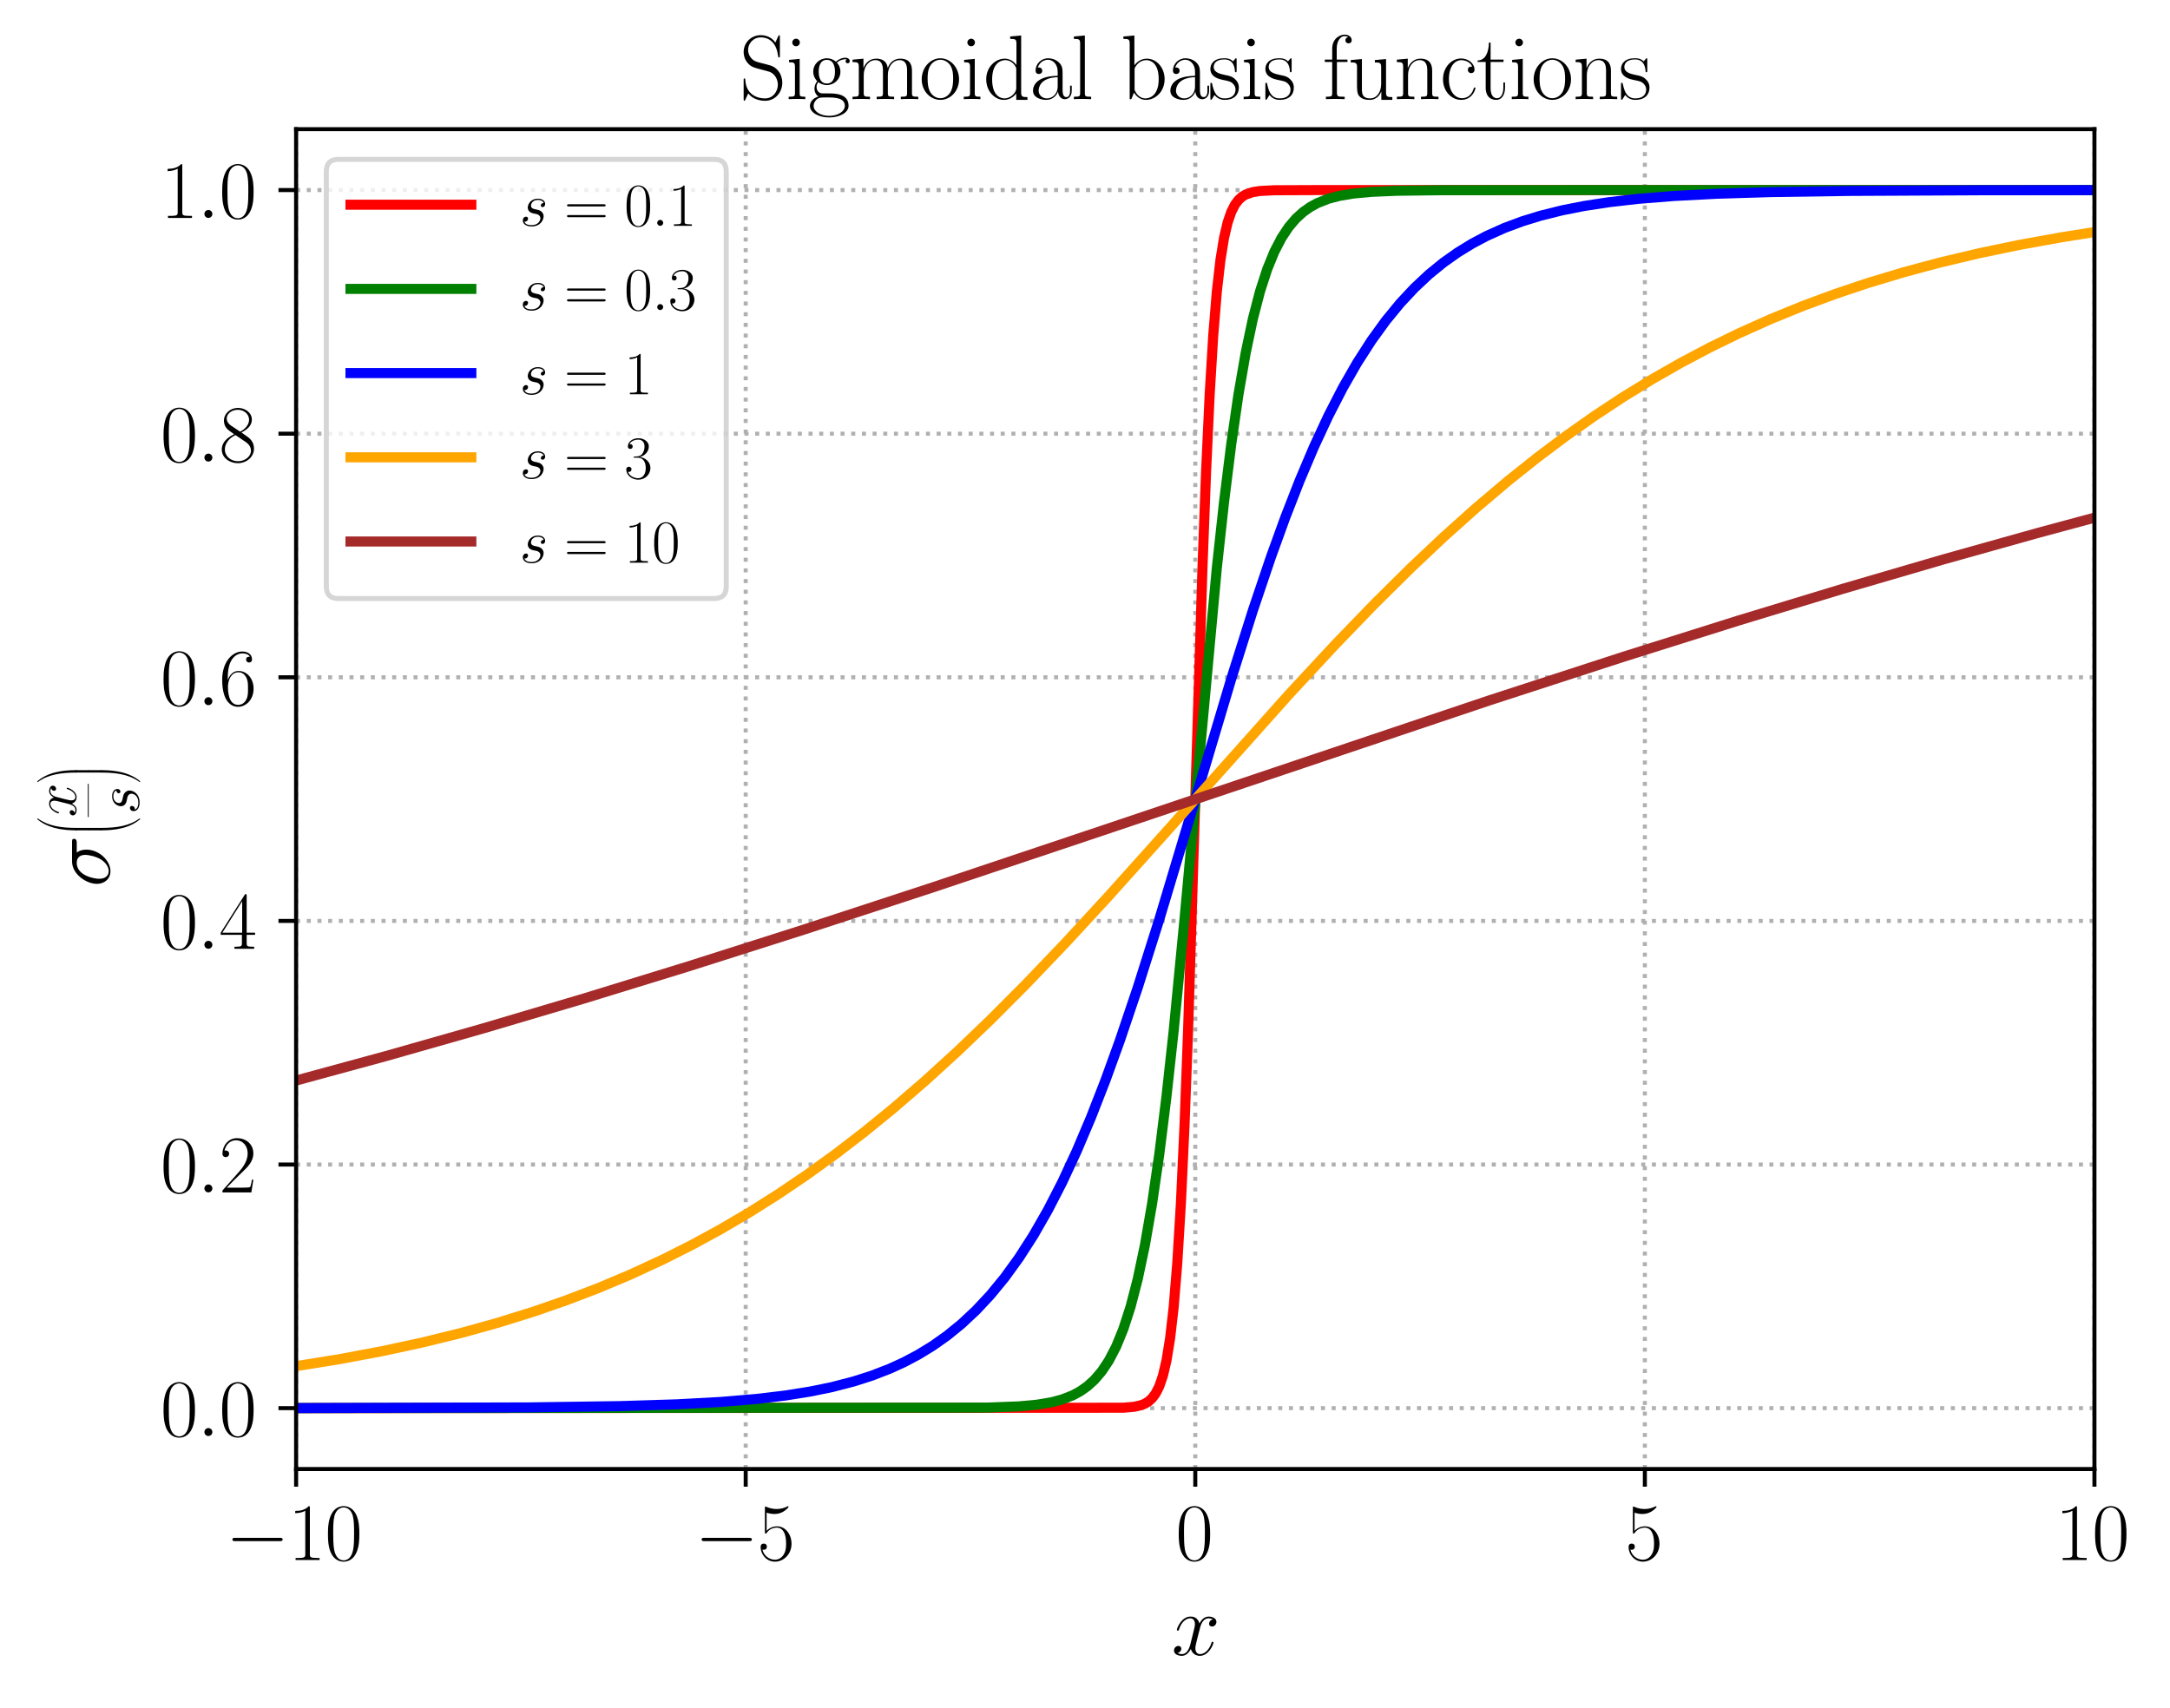 <?xml version="1.0" encoding="utf-8" standalone="no"?>
<!DOCTYPE svg PUBLIC "-//W3C//DTD SVG 1.1//EN"
  "http://www.w3.org/Graphics/SVG/1.1/DTD/svg11.dtd">
<svg xmlns:xlink="http://www.w3.org/1999/xlink" width="430.926pt" height="339.19pt" viewBox="0 0 430.926 339.19" xmlns="http://www.w3.org/2000/svg" version="1.1">
 <defs>
  <style type="text/css">*{stroke-linejoin: round; stroke-linecap: butt}</style>
 </defs>
 <g id="figure_1">
  <g id="patch_1">
   <path d="M 0 339.19 
L 430.926 339.19 
L 430.926 0 
L 0 0 
z
" style="fill: #ffffff"/>
  </g>
  <g id="axes_1">
   <g id="patch_2">
    <path d="M 58.802 291.765 
L 415.922 291.765 
L 415.922 25.653 
L 58.802 25.653 
z
" style="fill: #ffffff"/>
   </g>
   <g id="matplotlib.axis_1">
    <g id="xtick_1">
     <g id="line2d_1">
      <path d="M 58.802 291.765 
L 58.802 25.653 
" clip-path="url(#p422d8fb9e9)" style="fill: none; stroke-dasharray: 0.8,1.32; stroke-dashoffset: 0; stroke: #b0b0b0; stroke-width: 0.8"/>
     </g>
     <g id="line2d_2">
      <defs>
       <path id="ma75e68fa22" d="M 0 0 
L 0 3.5 
" style="stroke: #000000; stroke-width: 0.8"/>
      </defs>
      <g>
       <use xlink:href="#ma75e68fa22" x="58.802" y="291.765" style="stroke: #000000; stroke-width: 0.8"/>
      </g>
     </g>
     <g id="text_1">
      <!-- $\mathdefault{−10}$ -->
      <g transform="translate(44.799 309.835) scale(0.16 -0.16)">
       <defs>
        <path id="CMSY10-0" d="M 4218 1472 
C 4326 1472 4442 1472 4442 1600 
C 4442 1728 4326 1728 4218 1728 
L 755 1728 
C 646 1728 531 1728 531 1600 
C 531 1472 646 1472 755 1472 
L 4218 1472 
z
" transform="scale(0.016)"/>
        <path id="CMR17-31" d="M 1702 4058 
C 1702 4192 1696 4192 1606 4192 
C 1357 3916 979 3827 621 3827 
C 602 3827 570 3827 563 3808 
C 557 3795 557 3782 557 3648 
C 755 3648 1088 3686 1344 3839 
L 1344 461 
C 1344 236 1331 160 781 160 
L 589 160 
L 589 0 
C 896 0 1216 0 1523 0 
C 1830 0 2150 0 2458 0 
L 2458 160 
L 2266 160 
C 1715 160 1702 230 1702 458 
L 1702 4058 
z
" transform="scale(0.016)"/>
        <path id="CMR17-30" d="M 2688 2025 
C 2688 2416 2682 3080 2413 3591 
C 2176 4039 1798 4198 1466 4198 
C 1158 4198 768 4058 525 3597 
C 269 3118 243 2524 243 2025 
C 243 1661 250 1106 448 619 
C 723 -39 1216 -128 1466 -128 
C 1760 -128 2208 -7 2470 600 
C 2662 1042 2688 1559 2688 2025 
z
M 1466 -26 
C 1056 -26 813 325 723 812 
C 653 1188 653 1738 653 2096 
C 653 2588 653 2997 736 3387 
C 858 3929 1216 4096 1466 4096 
C 1728 4096 2067 3923 2189 3400 
C 2272 3036 2278 2607 2278 2096 
C 2278 1680 2278 1169 2202 792 
C 2067 95 1690 -26 1466 -26 
z
" transform="scale(0.016)"/>
       </defs>
       <use xlink:href="#CMSY10-0" transform="scale(0.996)"/>
       <use xlink:href="#CMR17-31" transform="translate(77.487 0) scale(0.996)"/>
       <use xlink:href="#CMR17-30" transform="translate(123.178 0) scale(0.996)"/>
      </g>
     </g>
    </g>
    <g id="xtick_2">
     <g id="line2d_3">
      <path d="M 148.082 291.765 
L 148.082 25.653 
" clip-path="url(#p422d8fb9e9)" style="fill: none; stroke-dasharray: 0.8,1.32; stroke-dashoffset: 0; stroke: #b0b0b0; stroke-width: 0.8"/>
     </g>
     <g id="line2d_4">
      <g>
       <use xlink:href="#ma75e68fa22" x="148.082" y="291.765" style="stroke: #000000; stroke-width: 0.8"/>
      </g>
     </g>
     <g id="text_2">
      <!-- $\mathdefault{−5}$ -->
      <g transform="translate(137.981 309.835) scale(0.16 -0.16)">
       <defs>
        <path id="CMR17-35" d="M 730 3692 
C 794 3666 1056 3584 1325 3584 
C 1920 3584 2246 3911 2432 4100 
C 2432 4157 2432 4192 2394 4192 
C 2387 4192 2374 4192 2323 4163 
C 2099 4058 1837 3973 1517 3973 
C 1325 3973 1037 3999 723 4139 
C 653 4171 640 4171 634 4171 
C 602 4171 595 4164 595 4037 
L 595 2203 
C 595 2089 595 2057 659 2057 
C 691 2057 704 2070 736 2114 
C 941 2401 1222 2522 1542 2522 
C 1766 2522 2246 2382 2246 1289 
C 2246 1085 2246 715 2054 421 
C 1894 159 1645 25 1370 25 
C 947 25 518 320 403 814 
C 429 807 480 795 506 795 
C 589 795 749 840 749 1038 
C 749 1210 627 1280 506 1280 
C 358 1280 262 1190 262 1011 
C 262 454 704 -128 1382 -128 
C 2042 -128 2669 440 2669 1264 
C 2669 2030 2170 2624 1549 2624 
C 1222 2624 947 2503 730 2274 
L 730 3692 
z
" transform="scale(0.016)"/>
       </defs>
       <use xlink:href="#CMSY10-0" transform="scale(0.996)"/>
       <use xlink:href="#CMR17-35" transform="translate(77.487 0) scale(0.996)"/>
      </g>
     </g>
    </g>
    <g id="xtick_3">
     <g id="line2d_5">
      <path d="M 237.362 291.765 
L 237.362 25.653 
" clip-path="url(#p422d8fb9e9)" style="fill: none; stroke-dasharray: 0.8,1.32; stroke-dashoffset: 0; stroke: #b0b0b0; stroke-width: 0.8"/>
     </g>
     <g id="line2d_6">
      <g>
       <use xlink:href="#ma75e68fa22" x="237.362" y="291.765" style="stroke: #000000; stroke-width: 0.8"/>
      </g>
     </g>
     <g id="text_3">
      <!-- $\mathdefault{0}$ -->
      <g transform="translate(233.46 309.835) scale(0.16 -0.16)">
       <use xlink:href="#CMR17-30" transform="scale(0.996)"/>
      </g>
     </g>
    </g>
    <g id="xtick_4">
     <g id="line2d_7">
      <path d="M 326.642 291.765 
L 326.642 25.653 
" clip-path="url(#p422d8fb9e9)" style="fill: none; stroke-dasharray: 0.8,1.32; stroke-dashoffset: 0; stroke: #b0b0b0; stroke-width: 0.8"/>
     </g>
     <g id="line2d_8">
      <g>
       <use xlink:href="#ma75e68fa22" x="326.642" y="291.765" style="stroke: #000000; stroke-width: 0.8"/>
      </g>
     </g>
     <g id="text_4">
      <!-- $\mathdefault{5}$ -->
      <g transform="translate(322.74 309.835) scale(0.16 -0.16)">
       <use xlink:href="#CMR17-35" transform="scale(0.996)"/>
      </g>
     </g>
    </g>
    <g id="xtick_5">
     <g id="line2d_9">
      <path d="M 415.922 291.765 
L 415.922 25.653 
" clip-path="url(#p422d8fb9e9)" style="fill: none; stroke-dasharray: 0.8,1.32; stroke-dashoffset: 0; stroke: #b0b0b0; stroke-width: 0.8"/>
     </g>
     <g id="line2d_10">
      <g>
       <use xlink:href="#ma75e68fa22" x="415.922" y="291.765" style="stroke: #000000; stroke-width: 0.8"/>
      </g>
     </g>
     <g id="text_5">
      <!-- $\mathdefault{10}$ -->
      <g transform="translate(408.118 309.835) scale(0.16 -0.16)">
       <use xlink:href="#CMR17-31" transform="scale(0.996)"/>
       <use xlink:href="#CMR17-30" transform="translate(45.69 0) scale(0.996)"/>
      </g>
     </g>
    </g>
    <g id="text_6">
     <!-- $x$ -->
     <g transform="translate(232.65 328.696) scale(0.17 -0.17)">
      <defs>
       <path id="CMMI12-78" d="M 3034 2606 
C 2829 2567 2752 2414 2752 2293 
C 2752 2139 2874 2088 2963 2088 
C 3155 2088 3290 2254 3290 2427 
C 3290 2695 2982 2816 2714 2816 
C 2323 2816 2106 2433 2048 2312 
C 1901 2816 1504 2816 1389 2816 
C 736 2816 390 1980 390 1839 
C 390 1814 416 1782 461 1782 
C 512 1782 525 1820 538 1846 
C 755 2555 1184 2689 1370 2689 
C 1658 2689 1715 2420 1715 2267 
C 1715 2127 1677 1980 1600 1673 
L 1382 798 
C 1286 415 1101 64 762 64 
C 730 64 570 64 435 147 
C 666 192 717 383 717 460 
C 717 588 621 664 499 664 
C 346 664 179 530 179 326 
C 179 57 480 -64 755 -64 
C 1062 -64 1280 179 1414 441 
C 1517 64 1837 -64 2074 -64 
C 2726 -64 3072 773 3072 913 
C 3072 945 3046 971 3008 971 
C 2950 971 2944 939 2925 888 
C 2752 326 2381 64 2093 64 
C 1869 64 1747 230 1747 492 
C 1747 632 1773 734 1875 1156 
L 2099 2024 
C 2195 2408 2413 2689 2707 2689 
C 2720 2689 2899 2689 3034 2606 
z
" transform="scale(0.016)"/>
      </defs>
      <use xlink:href="#CMMI12-78" transform="scale(0.996)"/>
     </g>
    </g>
   </g>
   <g id="matplotlib.axis_2">
    <g id="ytick_1">
     <g id="line2d_11">
      <path d="M 58.802 279.669 
L 415.922 279.669 
" clip-path="url(#p422d8fb9e9)" style="fill: none; stroke-dasharray: 0.8,1.32; stroke-dashoffset: 0; stroke: #b0b0b0; stroke-width: 0.8"/>
     </g>
     <g id="line2d_12">
      <defs>
       <path id="m42125398ed" d="M 0 0 
L -3.5 0 
" style="stroke: #000000; stroke-width: 0.8"/>
      </defs>
      <g>
       <use xlink:href="#m42125398ed" x="58.802" y="279.669" style="stroke: #000000; stroke-width: 0.8"/>
      </g>
     </g>
     <g id="text_7">
      <!-- $\mathdefault{0.0}$ -->
      <g transform="translate(31.859 285.204) scale(0.16 -0.16)">
       <defs>
        <path id="CMMI12-3a" d="M 1178 307 
C 1178 492 1024 619 870 619 
C 685 619 557 466 557 313 
C 557 128 710 0 864 0 
C 1050 0 1178 153 1178 307 
z
" transform="scale(0.016)"/>
       </defs>
       <use xlink:href="#CMR17-30" transform="scale(0.996)"/>
       <use xlink:href="#CMMI12-3a" transform="translate(45.69 0) scale(0.996)"/>
       <use xlink:href="#CMR17-30" transform="translate(72.788 0) scale(0.996)"/>
      </g>
     </g>
    </g>
    <g id="ytick_2">
     <g id="line2d_13">
      <path d="M 58.802 231.285 
L 415.922 231.285 
" clip-path="url(#p422d8fb9e9)" style="fill: none; stroke-dasharray: 0.8,1.32; stroke-dashoffset: 0; stroke: #b0b0b0; stroke-width: 0.8"/>
     </g>
     <g id="line2d_14">
      <g>
       <use xlink:href="#m42125398ed" x="58.802" y="231.285" style="stroke: #000000; stroke-width: 0.8"/>
      </g>
     </g>
     <g id="text_8">
      <!-- $\mathdefault{0.2}$ -->
      <g transform="translate(31.859 236.82) scale(0.16 -0.16)">
       <defs>
        <path id="CMR17-32" d="M 2669 989 
L 2554 989 
C 2490 536 2438 459 2413 420 
C 2381 369 1920 369 1830 369 
L 602 369 
C 832 619 1280 1072 1824 1597 
C 2214 1967 2669 2402 2669 3035 
C 2669 3790 2067 4224 1395 4224 
C 691 4224 262 3604 262 3030 
C 262 2780 448 2748 525 2748 
C 589 2748 781 2787 781 3010 
C 781 3207 614 3264 525 3264 
C 486 3264 448 3258 422 3245 
C 544 3790 915 4058 1306 4058 
C 1862 4058 2227 3617 2227 3035 
C 2227 2479 1901 2000 1536 1584 
L 262 146 
L 262 0 
L 2515 0 
L 2669 989 
z
" transform="scale(0.016)"/>
       </defs>
       <use xlink:href="#CMR17-30" transform="scale(0.996)"/>
       <use xlink:href="#CMMI12-3a" transform="translate(45.69 0) scale(0.996)"/>
       <use xlink:href="#CMR17-32" transform="translate(72.788 0) scale(0.996)"/>
      </g>
     </g>
    </g>
    <g id="ytick_3">
     <g id="line2d_15">
      <path d="M 58.802 182.901 
L 415.922 182.901 
" clip-path="url(#p422d8fb9e9)" style="fill: none; stroke-dasharray: 0.8,1.32; stroke-dashoffset: 0; stroke: #b0b0b0; stroke-width: 0.8"/>
     </g>
     <g id="line2d_16">
      <g>
       <use xlink:href="#m42125398ed" x="58.802" y="182.901" style="stroke: #000000; stroke-width: 0.8"/>
      </g>
     </g>
     <g id="text_9">
      <!-- $\mathdefault{0.4}$ -->
      <g transform="translate(31.859 188.436) scale(0.16 -0.16)">
       <defs>
        <path id="CMR17-34" d="M 2150 4122 
C 2150 4256 2144 4256 2029 4256 
L 128 1254 
L 128 1088 
L 1779 1088 
L 1779 457 
C 1779 224 1766 160 1318 160 
L 1197 160 
L 1197 0 
C 1402 0 1747 0 1965 0 
C 2182 0 2528 0 2733 0 
L 2733 160 
L 2611 160 
C 2163 160 2150 224 2150 457 
L 2150 1088 
L 2803 1088 
L 2803 1254 
L 2150 1254 
L 2150 4122 
z
M 1798 3703 
L 1798 1254 
L 256 1254 
L 1798 3703 
z
" transform="scale(0.016)"/>
       </defs>
       <use xlink:href="#CMR17-30" transform="scale(0.996)"/>
       <use xlink:href="#CMMI12-3a" transform="translate(45.69 0) scale(0.996)"/>
       <use xlink:href="#CMR17-34" transform="translate(72.788 0) scale(0.996)"/>
      </g>
     </g>
    </g>
    <g id="ytick_4">
     <g id="line2d_17">
      <path d="M 58.802 134.517 
L 415.922 134.517 
" clip-path="url(#p422d8fb9e9)" style="fill: none; stroke-dasharray: 0.8,1.32; stroke-dashoffset: 0; stroke: #b0b0b0; stroke-width: 0.8"/>
     </g>
     <g id="line2d_18">
      <g>
       <use xlink:href="#m42125398ed" x="58.802" y="134.517" style="stroke: #000000; stroke-width: 0.8"/>
      </g>
     </g>
     <g id="text_10">
      <!-- $\mathdefault{0.6}$ -->
      <g transform="translate(31.859 140.052) scale(0.16 -0.16)">
       <defs>
        <path id="CMR17-36" d="M 678 2176 
C 678 3690 1395 4032 1811 4032 
C 1946 4032 2272 4009 2400 3776 
C 2298 3776 2106 3776 2106 3553 
C 2106 3381 2246 3323 2336 3323 
C 2394 3323 2566 3348 2566 3560 
C 2566 3954 2246 4179 1805 4179 
C 1043 4179 243 3390 243 1984 
C 243 253 966 -128 1478 -128 
C 2099 -128 2688 427 2688 1283 
C 2688 2081 2170 2662 1517 2662 
C 1126 2662 838 2407 678 1960 
L 678 2176 
z
M 1478 25 
C 691 25 691 1200 691 1436 
C 691 1896 909 2560 1504 2560 
C 1613 2560 1926 2560 2138 2120 
C 2253 1870 2253 1609 2253 1289 
C 2253 944 2253 690 2118 434 
C 1978 171 1773 25 1478 25 
z
" transform="scale(0.016)"/>
       </defs>
       <use xlink:href="#CMR17-30" transform="scale(0.996)"/>
       <use xlink:href="#CMMI12-3a" transform="translate(45.69 0) scale(0.996)"/>
       <use xlink:href="#CMR17-36" transform="translate(72.788 0) scale(0.996)"/>
      </g>
     </g>
    </g>
    <g id="ytick_5">
     <g id="line2d_19">
      <path d="M 58.802 86.133 
L 415.922 86.133 
" clip-path="url(#p422d8fb9e9)" style="fill: none; stroke-dasharray: 0.8,1.32; stroke-dashoffset: 0; stroke: #b0b0b0; stroke-width: 0.8"/>
     </g>
     <g id="line2d_20">
      <g>
       <use xlink:href="#m42125398ed" x="58.802" y="86.133" style="stroke: #000000; stroke-width: 0.8"/>
      </g>
     </g>
     <g id="text_11">
      <!-- $\mathdefault{0.8}$ -->
      <g transform="translate(31.859 91.668) scale(0.16 -0.16)">
       <defs>
        <path id="CMR17-38" d="M 1741 2264 
C 2144 2467 2554 2773 2554 3263 
C 2554 3841 1990 4179 1472 4179 
C 890 4179 378 3759 378 3180 
C 378 3021 416 2747 666 2505 
C 730 2442 998 2251 1171 2130 
C 883 1983 211 1634 211 934 
C 211 279 838 -128 1459 -128 
C 2144 -128 2720 362 2720 1010 
C 2720 1590 2330 1857 2074 2029 
L 1741 2264 
z
M 902 2822 
C 851 2854 595 3051 595 3351 
C 595 3739 998 4032 1459 4032 
C 1965 4032 2336 3676 2336 3262 
C 2336 2669 1670 2331 1638 2331 
C 1632 2331 1626 2331 1574 2370 
L 902 2822 
z
M 2080 1519 
C 2176 1449 2483 1240 2483 851 
C 2483 381 2010 25 1472 25 
C 890 25 448 438 448 940 
C 448 1443 838 1862 1280 2060 
L 2080 1519 
z
" transform="scale(0.016)"/>
       </defs>
       <use xlink:href="#CMR17-30" transform="scale(0.996)"/>
       <use xlink:href="#CMMI12-3a" transform="translate(45.69 0) scale(0.996)"/>
       <use xlink:href="#CMR17-38" transform="translate(72.788 0) scale(0.996)"/>
      </g>
     </g>
    </g>
    <g id="ytick_6">
     <g id="line2d_21">
      <path d="M 58.802 37.749 
L 415.922 37.749 
" clip-path="url(#p422d8fb9e9)" style="fill: none; stroke-dasharray: 0.8,1.32; stroke-dashoffset: 0; stroke: #b0b0b0; stroke-width: 0.8"/>
     </g>
     <g id="line2d_22">
      <g>
       <use xlink:href="#m42125398ed" x="58.802" y="37.749" style="stroke: #000000; stroke-width: 0.8"/>
      </g>
     </g>
     <g id="text_12">
      <!-- $\mathdefault{1.0}$ -->
      <g transform="translate(31.859 43.284) scale(0.16 -0.16)">
       <use xlink:href="#CMR17-31" transform="scale(0.996)"/>
       <use xlink:href="#CMMI12-3a" transform="translate(45.69 0) scale(0.996)"/>
       <use xlink:href="#CMR17-30" transform="translate(72.788 0) scale(0.996)"/>
      </g>
     </g>
    </g>
    <g id="text_13">
     <!-- $\sigma\big(\frac{x}{s}\big)$ -->
     <g transform="translate(21.763 176.2) rotate(-90) scale(0.17 -0.17)">
      <defs>
       <path id="CMMI12-1b" d="M 3251 2408 
C 3334 2408 3546 2408 3546 2612 
C 3546 2752 3424 2752 3309 2752 
L 1894 2752 
C 934 2752 243 1686 243 932 
C 243 390 595 -64 1171 -64 
C 1926 -64 2752 747 2752 1705 
C 2752 1954 2694 2196 2541 2408 
L 3251 2408 
z
M 1178 64 
C 851 64 614 313 614 754 
C 614 1137 845 2408 1786 2408 
C 2061 2408 2368 2274 2368 1781 
C 2368 1558 2266 1021 2042 652 
C 1811 275 1466 64 1178 64 
z
" transform="scale(0.016)"/>
       <path id="CMEX10-30" d="M 2394 -11328 
C 2534 -11328 2573 -11328 2573 -11238 
C 2586 -6752 3104 -3027 5344 102 
C 5389 160 5389 173 5389 186 
C 5389 250 5344 250 5242 250 
C 5139 250 5126 250 5114 237 
C 5088 218 4275 -717 3629 -2003 
C 2784 -3693 2253 -5632 2016 -7962 
C 1997 -8160 1862 -9491 1862 -11008 
L 1862 -11258 
C 1869 -11328 1907 -11328 2042 -11328 
L 2394 -11328 
z
" transform="scale(0.016)"/>
       <path id="CMEX10-42" d="M 2574 -109 
C 2574 58 2567 64 2395 64 
L 2043 64 
C 1870 64 1863 58 1863 -109 
L 1863 -3731 
C 1863 -3898 1870 -3904 2043 -3904 
L 2395 -3904 
C 2567 -3904 2574 -3898 2574 -3731 
L 2574 -109 
z
" transform="scale(0.016)"/>
       <path id="CMEX10-40" d="M 2042 320 
C 1907 320 1869 320 1862 250 
L 1862 0 
C 1862 -3910 2560 -6202 2758 -6848 
C 3194 -8269 3904 -9766 4973 -11085 
C 5069 -11200 5094 -11232 5120 -11245 
C 5133 -11251 5139 -11258 5242 -11258 
C 5344 -11258 5389 -11258 5389 -11194 
C 5389 -11181 5389 -11168 5350 -11110 
C 3219 -8154 2579 -4595 2573 230 
C 2573 320 2534 320 2394 320 
L 2042 320 
z
" transform="scale(0.016)"/>
       <path id="CMMI12-73" d="M 1459 1280 
C 1568 1261 1741 1223 1779 1216 
C 1862 1192 2150 1090 2150 783 
C 2150 586 1971 70 1229 70 
C 1094 70 614 70 486 436 
C 742 404 870 603 870 745 
C 870 880 781 950 653 950 
C 512 950 326 841 326 552 
C 326 173 710 -64 1222 -64 
C 2195 -64 2483 651 2483 984 
C 2483 1079 2483 1258 2278 1462 
C 2118 1616 1965 1648 1619 1718 
C 1446 1756 1171 1814 1171 2101 
C 1171 2229 1286 2689 1894 2689 
C 2163 2689 2426 2589 2490 2368 
C 2208 2368 2195 2125 2195 2119 
C 2195 1984 2317 1946 2374 1946 
C 2464 1946 2643 2015 2643 2281 
C 2643 2545 2400 2816 1901 2816 
C 1062 2816 838 2160 838 1899 
C 838 1414 1312 1312 1459 1280 
z
" transform="scale(0.016)"/>
       <path id="CMEX10-31" d="M 3731 -11008 
C 3731 -7098 3034 -4806 2835 -4160 
C 2400 -2739 1690 -1242 621 77 
C 525 192 499 224 474 237 
C 461 243 454 250 352 250 
C 256 250 205 250 205 186 
C 205 173 205 160 288 45 
C 2515 -3066 3014 -6906 3021 -11238 
C 3021 -11328 3059 -11328 3200 -11328 
L 3552 -11328 
C 3686 -11328 3725 -11328 3731 -11258 
L 3731 -11008 
z
" transform="scale(0.016)"/>
       <path id="CMEX10-43" d="M 3733 -109 
C 3733 58 3727 64 3554 64 
L 3202 64 
C 3029 64 3023 58 3023 -109 
L 3023 -3731 
C 3023 -3898 3029 -3904 3202 -3904 
L 3554 -3904 
C 3727 -3904 3733 -3898 3733 -3731 
L 3733 -109 
z
" transform="scale(0.016)"/>
       <path id="CMEX10-41" d="M 3731 250 
C 3725 320 3686 320 3552 320 
L 3200 320 
C 3059 320 3021 320 3021 230 
C 3021 -429 3014 -1952 2848 -3546 
C 2502 -6854 1651 -9146 250 -11110 
C 205 -11168 205 -11181 205 -11194 
C 205 -11258 256 -11258 352 -11258 
C 454 -11258 467 -11258 480 -11245 
C 506 -11226 1318 -10291 1965 -9005 
C 2810 -7315 3341 -5376 3578 -3046 
C 3597 -2848 3731 -1517 3731 0 
L 3731 250 
z
" transform="scale(0.016)"/>
      </defs>
      <use xlink:href="#CMMI12-1b" transform="scale(0.996)"/>
      <use xlink:href="#CMEX10-30" transform="translate(59.02 83.405) scale(0.248)"/>
      <use xlink:href="#CMEX10-42" transform="translate(59.02 39.779) scale(0.248)"/>
      <use xlink:href="#CMEX10-42" transform="translate(59.02 24.907) scale(0.248)"/>
      <use xlink:href="#CMEX10-40" transform="translate(59.02 9.043) scale(0.248)"/>
      <use xlink:href="#CMMI12-78" transform="translate(81.904 39.226) scale(0.697)"/>
      <use xlink:href="#CMMI12-73" transform="translate(85.224 -34.355) scale(0.697)"/>
      <use xlink:href="#CMEX10-31" transform="translate(121.903 83.405) scale(0.248)"/>
      <use xlink:href="#CMEX10-43" transform="translate(121.903 39.779) scale(0.248)"/>
      <use xlink:href="#CMEX10-43" transform="translate(121.903 24.907) scale(0.248)"/>
      <use xlink:href="#CMEX10-41" transform="translate(121.903 9.043) scale(0.248)"/>
      <path d="M 81.904 24.411 
L 120.708 24.411 
L 120.708 25.402 
L 81.904 25.402 
L 81.904 24.411 
z
"/>
     </g>
    </g>
   </g>
   <g id="line2d_23">
    <path d="M 58.088 279.669 
L 223.077 279.588 
L 225.22 279.4 
L 226.649 279.071 
L 227.363 278.778 
L 228.077 278.342 
L 228.791 277.695 
L 229.506 276.735 
L 230.22 275.318 
L 230.934 273.235 
L 231.648 270.194 
L 232.363 265.801 
L 233.077 259.548 
L 233.791 250.832 
L 234.505 239.031 
L 235.22 223.671 
L 235.934 204.668 
L 237.362 158.709 
L 238.791 112.751 
L 239.505 93.748 
L 240.219 78.387 
L 240.933 66.587 
L 241.648 57.87 
L 242.362 51.617 
L 243.076 47.224 
L 243.79 44.184 
L 244.505 42.101 
L 245.219 40.683 
L 245.933 39.724 
L 246.647 39.077 
L 247.362 38.641 
L 248.79 38.151 
L 250.219 37.93 
L 253.076 37.786 
L 261.646 37.75 
L 416.636 37.749 
L 416.636 37.749 
" clip-path="url(#p422d8fb9e9)" style="fill: none; stroke: #ff0000; stroke-width: 2; stroke-linecap: square"/>
   </g>
   <g id="line2d_24">
    <path d="M 58.088 279.669 
L 195.936 279.563 
L 202.364 279.318 
L 205.936 278.986 
L 208.793 278.507 
L 210.935 277.939 
L 213.078 277.098 
L 214.507 276.322 
L 215.935 275.318 
L 217.364 274.019 
L 218.792 272.345 
L 220.22 270.194 
L 221.649 267.445 
L 223.077 263.952 
L 224.506 259.548 
L 225.934 254.05 
L 227.363 247.269 
L 228.791 239.031 
L 230.22 229.203 
L 231.648 217.729 
L 233.077 204.668 
L 235.22 182.584 
L 241.648 112.751 
L 243.076 99.69 
L 244.505 88.216 
L 245.933 78.387 
L 247.362 70.149 
L 248.79 63.368 
L 250.219 57.87 
L 251.647 53.467 
L 253.076 49.974 
L 254.504 47.224 
L 255.932 45.074 
L 257.361 43.399 
L 258.789 42.101 
L 260.218 41.096 
L 261.646 40.321 
L 263.789 39.479 
L 265.932 38.912 
L 268.789 38.433 
L 272.36 38.101 
L 277.36 37.888 
L 286.645 37.774 
L 318.071 37.749 
L 416.636 37.749 
L 416.636 37.749 
" clip-path="url(#p422d8fb9e9)" style="fill: none; stroke: #008000; stroke-width: 2; stroke-linecap: square"/>
   </g>
   <g id="line2d_25">
    <path d="M 58.088 279.659 
L 105.228 279.522 
L 123.084 279.268 
L 134.512 278.909 
L 143.083 278.444 
L 150.225 277.845 
L 155.939 277.165 
L 160.939 276.366 
L 165.224 275.486 
L 169.509 274.376 
L 173.081 273.235 
L 176.652 271.856 
L 179.509 270.552 
L 182.366 269.039 
L 185.223 267.289 
L 188.08 265.269 
L 190.937 262.943 
L 193.794 260.274 
L 196.651 257.221 
L 199.508 253.743 
L 202.364 249.8 
L 205.221 245.353 
L 208.078 240.366 
L 210.935 234.811 
L 213.792 228.668 
L 216.649 221.931 
L 219.506 214.607 
L 222.363 206.722 
L 225.934 196.147 
L 230.22 182.584 
L 235.934 163.545 
L 244.505 134.835 
L 248.79 121.271 
L 252.361 110.697 
L 255.218 102.812 
L 258.075 95.488 
L 260.932 88.75 
L 263.789 82.608 
L 266.646 77.053 
L 269.503 72.066 
L 272.36 67.618 
L 275.217 63.675 
L 278.074 60.198 
L 280.931 57.145 
L 283.788 54.475 
L 286.645 52.149 
L 289.502 50.129 
L 292.359 48.379 
L 295.216 46.867 
L 298.787 45.265 
L 302.358 43.938 
L 305.929 42.84 
L 310.215 41.772 
L 314.5 40.925 
L 319.5 40.157 
L 325.214 39.502 
L 332.356 38.927 
L 340.927 38.48 
L 351.641 38.151 
L 367.354 37.916 
L 393.067 37.789 
L 416.636 37.76 
L 416.636 37.76 
" clip-path="url(#p422d8fb9e9)" style="fill: none; stroke: #0000ff; stroke-width: 2; stroke-linecap: square"/>
   </g>
   <g id="line2d_26">
    <path d="M 58.088 271.443 
L 67.373 269.949 
L 75.944 268.341 
L 83.801 266.648 
L 91.657 264.718 
L 98.8 262.735 
L 105.942 260.51 
L 112.37 258.284 
L 118.798 255.826 
L 125.227 253.119 
L 131.655 250.147 
L 137.369 247.269 
L 143.083 244.158 
L 148.796 240.803 
L 154.51 237.196 
L 160.224 233.331 
L 165.938 229.203 
L 171.652 224.81 
L 177.366 220.154 
L 183.794 214.607 
L 190.222 208.744 
L 196.651 202.582 
L 203.793 195.417 
L 211.65 187.195 
L 220.22 177.899 
L 231.648 165.154 
L 255.932 137.95 
L 265.218 127.95 
L 273.074 119.819 
L 280.217 112.751 
L 286.645 106.686 
L 293.073 100.927 
L 299.501 95.488 
L 305.215 90.93 
L 310.929 86.637 
L 316.643 82.608 
L 322.357 78.84 
L 328.071 75.329 
L 333.785 72.066 
L 339.499 69.043 
L 345.212 66.25 
L 351.641 63.368 
L 358.069 60.747 
L 364.497 58.368 
L 370.925 56.214 
L 378.068 54.065 
L 385.21 52.149 
L 393.067 50.287 
L 400.923 48.654 
L 409.494 47.104 
L 416.636 45.976 
L 416.636 45.976 
" clip-path="url(#p422d8fb9e9)" style="fill: none; stroke: #ffa500; stroke-width: 2; stroke-linecap: square"/>
   </g>
   <g id="line2d_27">
    <path d="M 58.088 214.797 
L 76.658 209.742 
L 95.943 204.253 
L 115.941 198.321 
L 136.654 191.944 
L 159.51 184.669 
L 185.223 176.245 
L 218.792 164.994 
L 295.93 139.048 
L 322.357 130.452 
L 345.212 123.251 
L 365.925 116.952 
L 385.924 111.105 
L 404.494 105.9 
L 416.636 102.622 
L 416.636 102.622 
" clip-path="url(#p422d8fb9e9)" style="fill: none; stroke: #a52a2a; stroke-width: 2; stroke-linecap: square"/>
   </g>
   <g id="patch_3">
    <path d="M 58.802 291.765 
L 58.802 25.653 
" style="fill: none; stroke: #000000; stroke-width: 0.8; stroke-linejoin: miter; stroke-linecap: square"/>
   </g>
   <g id="patch_4">
    <path d="M 415.922 291.765 
L 415.922 25.653 
" style="fill: none; stroke: #000000; stroke-width: 0.8; stroke-linejoin: miter; stroke-linecap: square"/>
   </g>
   <g id="patch_5">
    <path d="M 58.802 291.765 
L 415.922 291.765 
" style="fill: none; stroke: #000000; stroke-width: 0.8; stroke-linejoin: miter; stroke-linecap: square"/>
   </g>
   <g id="patch_6">
    <path d="M 58.802 25.653 
L 415.922 25.653 
" style="fill: none; stroke: #000000; stroke-width: 0.8; stroke-linejoin: miter; stroke-linecap: square"/>
   </g>
   <g id="text_14">
    <!-- Sigmoidal basis functions -->
    <g transform="translate(146.832 19.653) scale(0.18 -0.18)">
     <defs>
      <path id="CMR17-53" d="M 2803 4290 
C 2803 4404 2797 4411 2758 4411 
C 2720 4411 2707 4385 2682 4328 
L 2490 3907 
C 2246 4257 1875 4416 1472 4416 
C 819 4416 294 3901 294 3253 
C 294 3056 339 2776 557 2510 
C 794 2218 1018 2167 1530 2033 
C 1722 1982 2042 1899 2106 1874 
C 2470 1722 2662 1341 2662 985 
C 2662 527 2336 38 1779 38 
C 1094 38 454 419 410 1311 
C 403 1413 397 1419 352 1419 
C 301 1419 294 1413 294 1285 
L 294 -1 
C 294 -115 301 -122 339 -122 
C 384 -122 397 -90 486 108 
C 493 127 493 140 614 381 
C 934 -39 1472 -128 1779 -128 
C 2477 -128 2970 451 2970 1124 
C 2970 1454 2848 1708 2778 1823 
C 2509 2230 2221 2306 1914 2382 
C 1869 2402 1856 2402 1498 2490 
C 1152 2579 1005 2624 845 2796 
C 666 2992 602 3196 602 3399 
C 602 3812 934 4263 1478 4263 
C 2157 4263 2579 3786 2675 2993 
C 2694 2878 2701 2872 2746 2872 
C 2803 2872 2803 2891 2803 2999 
L 2803 4290 
z
" transform="scale(0.016)"/>
      <path id="CMR17-69" d="M 992 3909 
C 992 4049 877 4170 730 4170 
C 589 4170 467 4056 467 3909 
C 467 3769 582 3648 730 3648 
C 870 3648 992 3763 992 3909 
z
M 243 2706 
L 243 2541 
C 602 2541 653 2502 653 2197 
L 653 427 
C 653 184 627 153 218 153 
L 218 -13 
C 371 0 646 0 806 0 
C 960 0 1222 0 1370 -13 
L 1370 153 
C 992 153 979 191 979 420 
L 979 2776 
L 243 2706 
z
" transform="scale(0.016)"/>
      <path id="CMR17-67" d="M 710 1164 
C 832 1068 1043 960 1299 960 
C 1805 960 2240 1357 2240 1888 
C 2240 2054 2189 2310 1997 2509 
C 2176 2692 2438 2752 2586 2752 
C 2611 2752 2650 2752 2682 2734 
C 2656 2728 2598 2703 2598 2605 
C 2598 2527 2656 2471 2739 2471 
C 2835 2471 2886 2533 2886 2614 
C 2886 2731 2790 2854 2586 2854 
C 2330 2854 2106 2738 1926 2580 
C 1734 2753 1504 2816 1299 2816 
C 794 2816 358 2419 358 1888 
C 358 1522 570 1292 634 1228 
C 442 1004 442 743 442 711 
C 442 545 506 302 723 168 
C 390 85 128 -169 128 -486 
C 128 -943 736 -1280 1466 -1280 
C 2170 -1280 2803 -956 2803 -479 
C 2803 384 1856 384 1363 384 
C 1216 384 954 384 922 391 
C 723 423 589 602 589 826 
C 589 883 589 1024 710 1164 
z
M 1299 1068 
C 736 1068 736 1760 736 1889 
C 736 2016 736 2708 1299 2708 
C 1862 2708 1862 2016 1862 1889 
C 1862 1760 1862 1068 1299 1068 
z
M 1466 -1171 
C 826 -1171 384 -835 384 -486 
C 384 -289 493 -105 634 -4 
C 794 104 858 104 1293 104 
C 1818 104 2547 104 2547 -486 
C 2547 -835 2106 -1171 1466 -1171 
z
" transform="scale(0.016)"/>
      <path id="CMR17-6d" d="M 4326 1933 
C 4326 2252 4269 2790 3507 2790 
C 3072 2790 2771 2496 2656 2151 
L 2650 2151 
C 2573 2676 2195 2790 1837 2790 
C 1331 2790 1069 2400 973 2144 
L 966 2144 
L 966 2790 
L 211 2720 
L 211 2554 
C 589 2554 646 2515 646 2208 
L 646 428 
C 646 184 621 153 211 153 
L 211 -13 
C 365 0 646 0 813 0 
C 979 0 1267 0 1421 -13 
L 1421 153 
C 1011 153 986 178 986 428 
L 986 1658 
C 986 2247 1344 2688 1792 2688 
C 2266 2688 2317 2266 2317 1958 
L 2317 428 
C 2317 184 2291 153 1882 153 
L 1882 -13 
C 2035 0 2317 0 2483 0 
C 2650 0 2938 0 3091 -13 
L 3091 153 
C 2682 153 2656 178 2656 428 
L 2656 1658 
C 2656 2247 3014 2688 3462 2688 
C 3936 2688 3987 2266 3987 1958 
L 3987 428 
C 3987 184 3962 153 3552 153 
L 3552 -13 
C 3706 0 3987 0 4154 0 
C 4320 0 4608 0 4762 -13 
L 4762 153 
C 4352 153 4326 178 4326 428 
L 4326 1933 
z
" transform="scale(0.016)"/>
      <path id="CMR17-6f" d="M 2758 1356 
C 2758 2176 2163 2816 1466 2816 
C 768 2816 173 2176 173 1356 
C 173 551 768 -64 1466 -64 
C 2163 -64 2758 551 2758 1356 
z
M 1466 51 
C 1165 51 909 230 762 480 
C 602 767 582 1126 582 1408 
C 582 1677 595 2010 762 2298 
C 890 2509 1139 2714 1466 2714 
C 1754 2714 1997 2554 2150 2330 
C 2349 2029 2349 1607 2349 1408 
C 2349 1158 2336 775 2163 467 
C 1984 173 1709 51 1466 51 
z
" transform="scale(0.016)"/>
      <path id="CMR17-64" d="M 1869 4326 
L 1869 4160 
C 2246 4160 2304 4122 2304 3820 
L 2304 2345 
C 2278 2377 2016 2790 1498 2790 
C 845 2790 211 2208 211 1364 
C 211 525 806 -64 1434 -64 
C 1978 -64 2259 337 2291 380 
L 2291 -63 
L 3066 -63 
L 3066 128 
C 2688 128 2630 166 2630 473 
L 2630 4396 
L 1869 4326 
z
M 2291 755 
C 2291 563 2176 390 2029 262 
C 1811 70 1594 38 1472 38 
C 1286 38 621 134 621 1356 
C 621 2612 1363 2688 1530 2688 
C 1824 2688 2061 2522 2208 2291 
C 2291 2157 2291 2138 2291 2023 
L 2291 755 
z
" transform="scale(0.016)"/>
      <path id="CMR17-61" d="M 2304 1653 
C 2304 2072 2304 2294 2035 2543 
C 1798 2752 1523 2816 1306 2816 
C 800 2816 435 2407 435 1971 
C 435 1728 627 1728 666 1728 
C 749 1728 896 1778 896 1954 
C 896 2112 774 2181 666 2181 
C 640 2181 608 2174 589 2168 
C 723 2592 1069 2714 1293 2714 
C 1613 2714 1965 2429 1965 1885 
L 1965 1600 
C 1587 1600 1133 1549 774 1357 
C 371 1133 256 813 256 570 
C 256 77 832 -64 1171 -64 
C 1523 -64 1850 139 1990 511 
C 2003 233 2182 -18 2464 -18 
C 2598 -18 2938 70 2938 567 
L 2938 920 
L 2822 920 
L 2822 562 
C 2822 178 2650 128 2566 128 
C 2304 128 2304 458 2304 738 
L 2304 1653 
z
M 1965 870 
C 1965 317 1568 38 1216 38 
C 896 38 646 275 646 570 
C 646 761 730 1100 1101 1305 
C 1408 1478 1760 1504 1965 1504 
L 1965 870 
z
" transform="scale(0.016)"/>
      <path id="CMR17-6c" d="M 979 4396 
L 218 4326 
L 218 4160 
C 595 4160 653 4122 653 3817 
L 653 426 
C 653 184 627 153 218 153 
L 218 -13 
C 371 0 653 0 813 0 
C 979 0 1261 0 1414 -13 
L 1414 153 
C 1005 153 979 178 979 426 
L 979 4396 
z
" transform="scale(0.016)"/>
      <path id="CMR17-62" d="M 960 4396 
L 198 4326 
L 198 4160 
C 576 4160 634 4122 634 3817 
L 634 -13 
L 749 -13 
L 934 441 
C 1120 141 1395 -64 1766 -64 
C 2406 -64 3053 500 3053 1370 
C 3053 2188 2477 2790 1830 2790 
C 1434 2790 1152 2579 960 2330 
L 960 4396 
z
M 973 2004 
C 973 2118 973 2138 1062 2272 
C 1312 2657 1670 2688 1792 2688 
C 1984 2688 2643 2585 2643 1376 
C 2643 108 1888 38 1734 38 
C 1536 38 1248 114 1043 486 
C 973 608 973 621 973 735 
L 973 2004 
z
" transform="scale(0.016)"/>
      <path id="CMR17-73" d="M 1978 2697 
C 1978 2813 1971 2819 1933 2819 
C 1907 2819 1901 2813 1824 2717 
C 1805 2691 1747 2626 1728 2601 
C 1523 2819 1235 2819 1126 2819 
C 416 2819 160 2447 160 2076 
C 160 1498 813 1365 998 1325 
C 1402 1243 1542 1217 1677 1101 
C 1760 1025 1901 884 1901 654 
C 1901 384 1747 38 1158 38 
C 602 38 403 460 288 1021 
C 269 1110 269 1117 218 1117 
C 166 1117 160 1110 160 983 
L 160 63 
C 160 -51 166 -58 205 -58 
C 237 -58 243 -51 275 0 
C 314 57 410 211 448 276 
C 576 103 800 -64 1158 -64 
C 1792 -64 2131 283 2131 784 
C 2131 1112 1958 1285 1875 1362 
C 1683 1561 1459 1606 1190 1657 
C 838 1735 390 1825 390 2217 
C 390 2383 480 2737 1126 2737 
C 1811 2737 1850 2094 1862 1888 
C 1869 1856 1901 1849 1920 1849 
C 1978 1849 1978 1869 1978 1978 
L 1978 2697 
z
" transform="scale(0.016)"/>
      <path id="CMR17-66" d="M 979 2560 
L 1709 2560 
L 1709 2725 
L 966 2725 
L 966 3494 
C 966 4022 1235 4352 1510 4352 
C 1594 4352 1690 4327 1754 4282 
C 1702 4269 1568 4225 1568 4067 
C 1568 3901 1696 3850 1786 3850 
C 1875 3850 2003 3901 2003 4067 
C 2003 4308 1773 4454 1517 4454 
C 1152 4454 653 4156 653 3481 
L 653 2725 
L 141 2725 
L 141 2560 
L 653 2560 
L 653 427 
C 653 184 627 153 218 153 
L 218 -13 
C 371 0 666 0 832 0 
C 1018 0 1344 0 1517 -13 
L 1517 153 
C 1056 153 979 153 979 439 
L 979 2560 
z
" transform="scale(0.016)"/>
      <path id="CMR17-75" d="M 1882 2693 
L 1882 2528 
C 2259 2528 2317 2489 2317 2186 
L 2317 1032 
C 2317 500 2029 38 1555 38 
C 1030 38 986 348 986 678 
L 986 2763 
L 211 2693 
L 211 2528 
C 467 2528 640 2528 646 2274 
L 646 1058 
C 646 633 646 361 813 183 
C 896 101 1056 -64 1517 -64 
C 2061 -64 2272 377 2323 506 
L 2330 506 
L 2330 -63 
L 3091 -63 
L 3091 128 
C 2714 128 2656 166 2656 473 
L 2656 2763 
L 1882 2693 
z
" transform="scale(0.016)"/>
      <path id="CMR17-6e" d="M 2656 1933 
C 2656 2259 2592 2790 1837 2790 
C 1331 2790 1069 2400 973 2144 
L 966 2144 
L 966 2790 
L 211 2720 
L 211 2554 
C 589 2554 646 2515 646 2208 
L 646 428 
C 646 184 621 153 211 153 
L 211 -13 
C 365 0 646 0 813 0 
C 979 0 1267 0 1421 -13 
L 1421 153 
C 1011 153 986 178 986 428 
L 986 1658 
C 986 2247 1344 2688 1792 2688 
C 2266 2688 2317 2266 2317 1958 
L 2317 428 
C 2317 184 2291 153 1882 153 
L 1882 -13 
C 2035 0 2317 0 2483 0 
C 2650 0 2938 0 3091 -13 
L 3091 153 
C 2682 153 2656 178 2656 428 
L 2656 1933 
z
" transform="scale(0.016)"/>
      <path id="CMR17-63" d="M 2234 2240 
C 2112 2240 1933 2240 1933 2017 
C 1933 1838 2080 1787 2163 1787 
C 2208 1787 2394 1807 2394 2024 
C 2394 2467 1958 2803 1466 2803 
C 787 2803 211 2178 211 1363 
C 211 516 813 -64 1466 -64 
C 2259 -64 2458 677 2458 748 
C 2458 774 2451 793 2406 793 
C 2362 793 2355 787 2330 703 
C 2163 180 1798 51 1523 51 
C 1114 51 621 427 621 1369 
C 621 2338 1094 2688 1472 2688 
C 1722 2688 2093 2573 2234 2240 
z
" transform="scale(0.016)"/>
      <path id="CMR17-74" d="M 966 2560 
L 1862 2560 
L 1862 2725 
L 966 2725 
L 966 3904 
L 851 3904 
C 838 3245 614 2668 70 2668 
L 70 2560 
L 627 2560 
L 627 771 
C 627 650 627 -64 1370 -64 
C 1747 -64 1965 306 1965 777 
L 1965 1140 
L 1850 1140 
L 1850 783 
C 1850 344 1677 51 1408 51 
C 1222 51 966 178 966 758 
L 966 2560 
z
" transform="scale(0.016)"/>
     </defs>
     <use xlink:href="#CMR17-53" transform="scale(0.996)"/>
     <use xlink:href="#CMR17-69" transform="translate(50.895 0) scale(0.996)"/>
     <use xlink:href="#CMR17-67" transform="translate(75.766 0) scale(0.996)"/>
     <use xlink:href="#CMR17-6d" transform="translate(121.457 0) scale(0.996)"/>
     <use xlink:href="#CMR17-6f" transform="translate(198.376 0) scale(0.996)"/>
     <use xlink:href="#CMR17-69" transform="translate(244.067 0) scale(0.996)"/>
     <use xlink:href="#CMR17-64" transform="translate(268.938 0) scale(0.996)"/>
     <use xlink:href="#CMR17-61" transform="translate(319.833 0) scale(0.996)"/>
     <use xlink:href="#CMR17-6c" transform="translate(365.524 0) scale(0.996)"/>
     <use xlink:href="#CMR17-62" transform="translate(420.471 0) scale(0.996)"/>
     <use xlink:href="#CMR17-61" transform="translate(471.366 0) scale(0.996)"/>
     <use xlink:href="#CMR17-73" transform="translate(517.057 0) scale(0.996)"/>
     <use xlink:href="#CMR17-69" transform="translate(552.858 0) scale(0.996)"/>
     <use xlink:href="#CMR17-73" transform="translate(577.729 0) scale(0.996)"/>
     <use xlink:href="#CMR17-66" transform="translate(643.606 0) scale(0.996)"/>
     <use xlink:href="#CMR17-75" transform="translate(671.08 0) scale(0.996)"/>
     <use xlink:href="#CMR17-6e" transform="translate(721.975 0) scale(0.996)"/>
     <use xlink:href="#CMR17-63" transform="translate(772.871 0) scale(0.996)"/>
     <use xlink:href="#CMR17-74" transform="translate(813.356 0) scale(0.996)"/>
     <use xlink:href="#CMR17-69" transform="translate(848.637 0) scale(0.996)"/>
     <use xlink:href="#CMR17-6f" transform="translate(873.508 0) scale(0.996)"/>
     <use xlink:href="#CMR17-6e" transform="translate(919.199 0) scale(0.996)"/>
     <use xlink:href="#CMR17-73" transform="translate(970.094 0) scale(0.996)"/>
    </g>
   </g>
   <g id="legend_1">
    <g id="patch_7">
     <path d="M 67.202 118.876 
L 141.82 118.876 
Q 144.22 118.876 144.22 116.476 
L 144.22 34.053 
Q 144.22 31.653 141.82 31.653 
L 67.202 31.653 
Q 64.802 31.653 64.802 34.053 
L 64.802 116.476 
Q 64.802 118.876 67.202 118.876 
z
" style="fill: #ffffff; opacity: 0.8; stroke: #cccccc; stroke-linejoin: miter"/>
    </g>
    <g id="line2d_28">
     <path d="M 69.602 40.653 
L 81.602 40.653 
L 93.602 40.653 
" style="fill: none; stroke: #ff0000; stroke-width: 2; stroke-linecap: square"/>
    </g>
    <g id="text_15">
     <!-- $s=0.1$ -->
     <g transform="translate(103.202 44.853) scale(0.12 -0.12)">
      <defs>
       <path id="CMR17-3d" d="M 4115 2017 
C 4211 2017 4307 2017 4307 2125 
C 4307 2240 4198 2240 4090 2240 
L 512 2240 
C 403 2240 294 2240 294 2125 
C 294 2017 390 2017 486 2017 
L 4115 2017 
z
M 4090 896 
C 4198 896 4307 896 4307 1011 
C 4307 1119 4211 1119 4115 1119 
L 486 1119 
C 390 1119 294 1119 294 1011 
C 294 896 403 896 512 896 
L 4090 896 
z
" transform="scale(0.016)"/>
      </defs>
      <use xlink:href="#CMMI12-73" transform="scale(0.996)"/>
      <use xlink:href="#CMR17-3d" transform="translate(73.624 0) scale(0.996)"/>
      <use xlink:href="#CMR17-30" transform="translate(173.013 0) scale(0.996)"/>
      <use xlink:href="#CMMI12-3a" transform="translate(218.703 0) scale(0.996)"/>
      <use xlink:href="#CMR17-31" transform="translate(245.801 0) scale(0.996)"/>
     </g>
    </g>
    <g id="line2d_29">
     <path d="M 69.602 57.378 
L 81.602 57.378 
L 93.602 57.378 
" style="fill: none; stroke: #008000; stroke-width: 2; stroke-linecap: square"/>
    </g>
    <g id="text_16">
     <!-- $s=0.3$ -->
     <g transform="translate(103.202 61.578) scale(0.12 -0.12)">
      <defs>
       <path id="CMR17-33" d="M 1414 2157 
C 1984 2157 2234 1662 2234 1090 
C 2234 320 1824 25 1453 25 
C 1114 25 563 194 390 693 
C 422 680 454 680 486 680 
C 640 680 755 782 755 948 
C 755 1133 614 1216 486 1216 
C 378 1216 211 1165 211 926 
C 211 335 787 -128 1466 -128 
C 2176 -128 2720 430 2720 1085 
C 2720 1707 2208 2157 1600 2227 
C 2086 2328 2554 2756 2554 3329 
C 2554 3820 2048 4179 1472 4179 
C 890 4179 378 3829 378 3329 
C 378 3110 544 3072 627 3072 
C 762 3072 877 3155 877 3321 
C 877 3486 762 3569 627 3569 
C 602 3569 570 3569 544 3557 
C 730 3959 1235 4032 1459 4032 
C 1683 4032 2106 3925 2106 3320 
C 2106 3143 2080 2828 1862 2550 
C 1670 2304 1453 2304 1242 2284 
C 1210 2284 1062 2269 1037 2269 
C 992 2263 966 2257 966 2208 
C 966 2163 973 2157 1101 2157 
L 1414 2157 
z
" transform="scale(0.016)"/>
      </defs>
      <use xlink:href="#CMMI12-73" transform="scale(0.996)"/>
      <use xlink:href="#CMR17-3d" transform="translate(73.624 0) scale(0.996)"/>
      <use xlink:href="#CMR17-30" transform="translate(173.013 0) scale(0.996)"/>
      <use xlink:href="#CMMI12-3a" transform="translate(218.703 0) scale(0.996)"/>
      <use xlink:href="#CMR17-33" transform="translate(245.801 0) scale(0.996)"/>
     </g>
    </g>
    <g id="line2d_30">
     <path d="M 69.602 74.102 
L 81.602 74.102 
L 93.602 74.102 
" style="fill: none; stroke: #0000ff; stroke-width: 2; stroke-linecap: square"/>
    </g>
    <g id="text_17">
     <!-- $s=1$ -->
     <g transform="translate(103.202 78.302) scale(0.12 -0.12)">
      <use xlink:href="#CMMI12-73" transform="scale(0.996)"/>
      <use xlink:href="#CMR17-3d" transform="translate(73.624 0) scale(0.996)"/>
      <use xlink:href="#CMR17-31" transform="translate(173.013 0) scale(0.996)"/>
     </g>
    </g>
    <g id="line2d_31">
     <path d="M 69.602 90.827 
L 81.602 90.827 
L 93.602 90.827 
" style="fill: none; stroke: #ffa500; stroke-width: 2; stroke-linecap: square"/>
    </g>
    <g id="text_18">
     <!-- $s=3$ -->
     <g transform="translate(103.202 95.027) scale(0.12 -0.12)">
      <use xlink:href="#CMMI12-73" transform="scale(0.996)"/>
      <use xlink:href="#CMR17-3d" transform="translate(73.624 0) scale(0.996)"/>
      <use xlink:href="#CMR17-33" transform="translate(173.013 0) scale(0.996)"/>
     </g>
    </g>
    <g id="line2d_32">
     <path d="M 69.602 107.552 
L 81.602 107.552 
L 93.602 107.552 
" style="fill: none; stroke: #a52a2a; stroke-width: 2; stroke-linecap: square"/>
    </g>
    <g id="text_19">
     <!-- $s=10$ -->
     <g transform="translate(103.202 111.752) scale(0.12 -0.12)">
      <use xlink:href="#CMMI12-73" transform="scale(0.996)"/>
      <use xlink:href="#CMR17-3d" transform="translate(73.624 0) scale(0.996)"/>
      <use xlink:href="#CMR17-31" transform="translate(173.013 0) scale(0.996)"/>
      <use xlink:href="#CMR17-30" transform="translate(218.703 0) scale(0.996)"/>
     </g>
    </g>
   </g>
  </g>
 </g>
 <defs>
  <clipPath id="p422d8fb9e9">
   <rect x="58.802" y="25.653" width="357.12" height="266.112"/>
  </clipPath>
 </defs>
</svg>